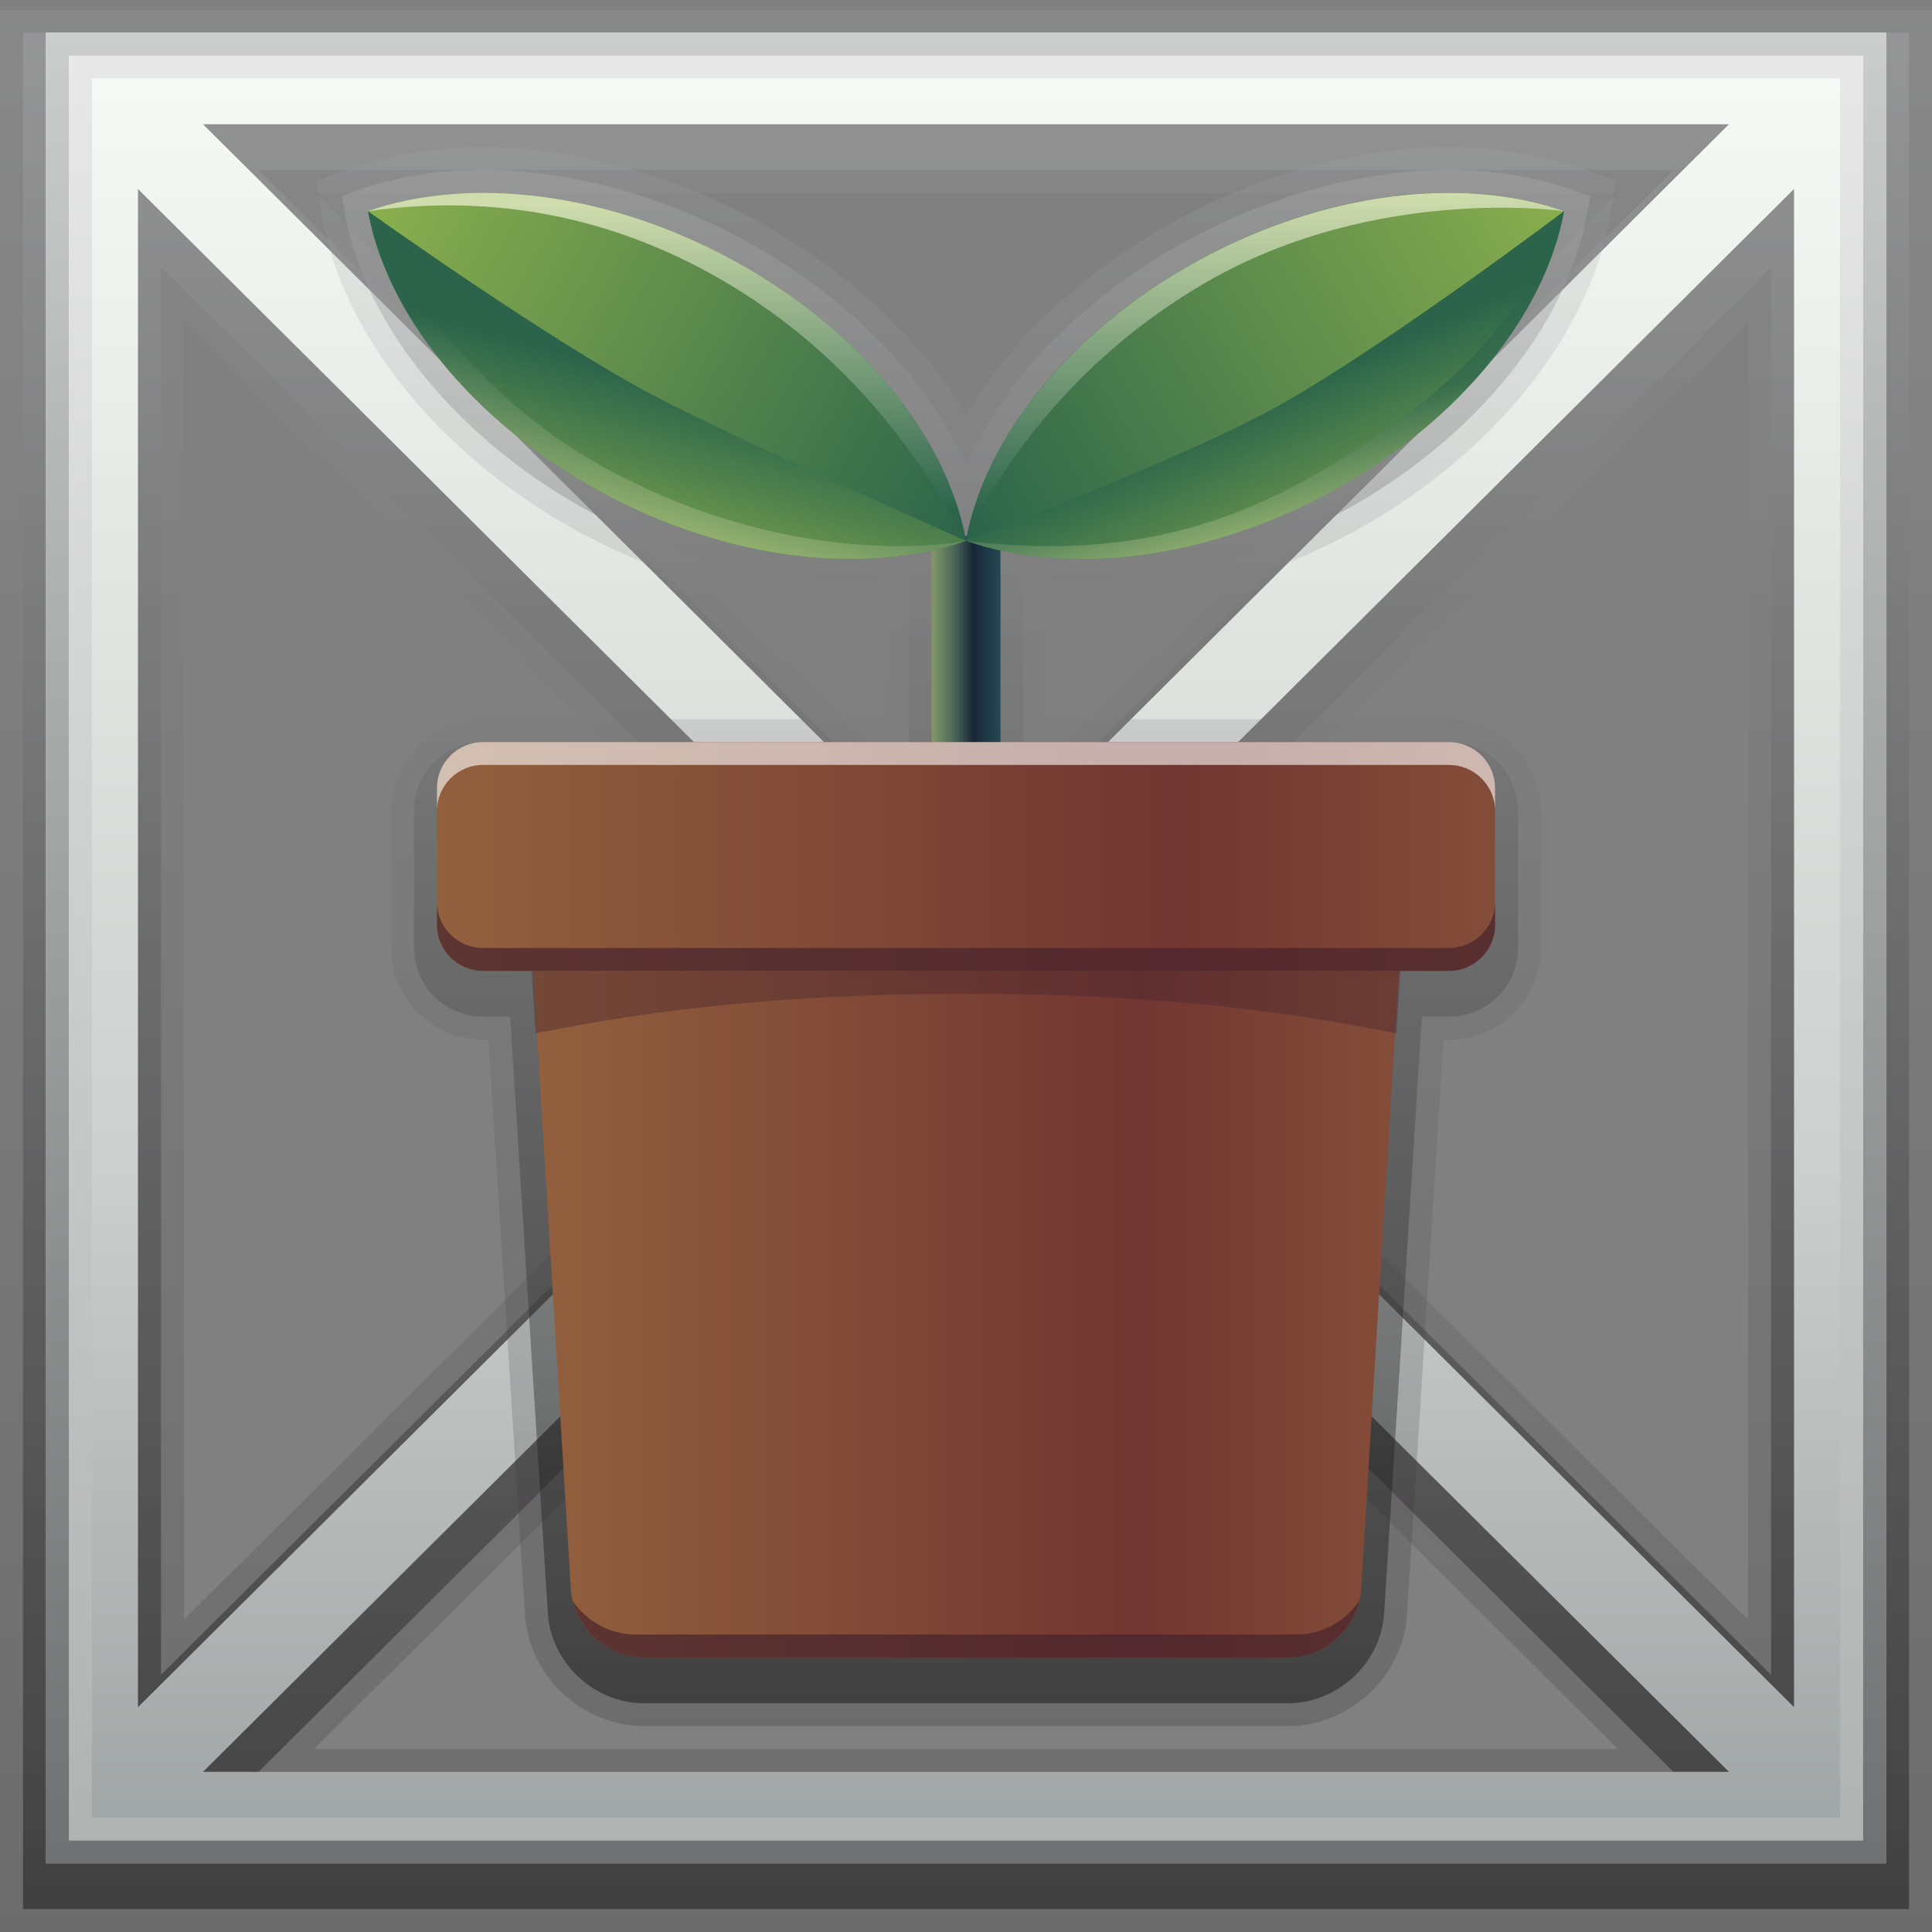 <?xml version="1.0" encoding="UTF-8"?>
<!DOCTYPE svg PUBLIC "-//W3C//DTD SVG 1.1 Tiny//EN" "http://www.w3.org/Graphics/SVG/1.1/DTD/svg11-tiny.dtd">
<svg baseProfile="tiny" height="60" viewBox="0 0 60 60" width="60" xmlns="http://www.w3.org/2000/svg" xmlns:xlink="http://www.w3.org/1999/xlink">
<rect x="0" y="0" width="60" height="60" fill="#808080" stroke="none"/>
<g>
<linearGradient gradientUnits="userSpaceOnUse" id="SVGID_1_" x1="30" x2="30" y1="0.388" y2="59.649">
<stop offset="0" style="stop-color:#A8A9AA"/>
<stop offset="1" style="stop-color:#222021"/>
</linearGradient>
<path d="M0,60V0.306h60V60H0z M50.246,54.316L30,34.174L9.754,54.316H50.246z M54.286,50.297  V10.011L34.04,30.152L54.286,50.297z M5.714,50.297L25.96,30.152L5.714,10.011V50.297z M30,26.133L50.246,5.991H9.754L30,26.133z" fill="url(#SVGID_1_)" fill-opacity="0.2" stroke-opacity="0.2"/>
<linearGradient gradientUnits="userSpaceOnUse" id="SVGID_2_" x1="30" x2="30" y1="1.097" y2="58.947">
<stop offset="0" style="stop-color:#AAABAC"/>
<stop offset="1" style="stop-color:#000000"/>
</linearGradient>
<path d="M0.714,59.29V1.017h58.573V59.29 M51.97,55.026L30,33.169L8.03,55.026H51.97z   M55.001,52.011V8.295L33.03,30.152L55.001,52.011z M5,52.011l21.97-21.858L5,8.295V52.011z M30,27.138L51.97,5.281H8.03L30,27.138z  " fill="url(#SVGID_2_)" fill-opacity="0.4" stroke-opacity="0.4"/>
<linearGradient gradientUnits="userSpaceOnUse" id="SVGID_3_" x1="30" x2="30" y1="1.095" y2="57.535">
<stop offset="0" style="stop-color:#F7FCF8"/>
<stop offset="0.624" style="stop-color:#CBCFCD"/>
<stop offset="1" style="stop-color:#9FA4A4"/>
</linearGradient>
<path d="M1.428,1.017v56.853h57.145V1.017H1.428z M27.98,29.442L4.285,53.018V5.869L27.98,29.442z   M6.305,3.859h47.39L30,27.433L6.305,3.859z M30,31.452l23.695,23.574H6.305L30,31.452z M32.021,29.442L55.715,5.869v47.148  L32.021,29.442z" fill="url(#SVGID_3_)"/>
<g>
<linearGradient gradientUnits="userSpaceOnUse" id="SVGID_4_" x1="30" x2="30" y1="4.57" y2="53.605">
<stop offset="0" style="stop-color:#A8A9AA"/>
<stop offset="1" style="stop-color:#222021"/>
</linearGradient>
<path d="M20,53.604c-1.924,0-3.583-1.555-3.698-3.462L15.17,32.285H15   c-1.576,0-2.856-1.276-2.856-2.843v-4.264c0-1.567,1.281-2.842,2.856-2.842H27.5v-3.604c-0.361,0.029-0.728,0.043-1.099,0.043   c-2.795,0-5.822-0.82-8.524-2.312c-4.18-2.304-7.19-6.002-7.856-9.653L9.806,5.62l1.147-0.402c1.227-0.43,2.592-0.647,4.056-0.647   c2.797,0,5.831,0.823,8.541,2.317c2.809,1.548,5.054,3.648,6.45,6.008c1.396-2.36,3.642-4.461,6.45-6.009   c2.709-1.494,5.743-2.317,8.54-2.317c1.464,0,2.829,0.218,4.056,0.647l1.149,0.402l-0.217,1.192   c-0.666,3.65-3.676,7.349-7.855,9.654c-2.703,1.49-5.73,2.31-8.523,2.31c-0.372,0-0.738-0.014-1.1-0.043v3.604h12.501   c1.575,0,2.855,1.275,2.855,2.842v4.264c0,1.567-1.28,2.843-2.855,2.843H44.83l-1.132,17.857c-0.115,1.907-1.773,3.462-3.698,3.462   H20z" fill="url(#SVGID_4_)" fill-opacity="0.2" stroke-opacity="0.2"/>
<linearGradient gradientUnits="userSpaceOnUse" id="SVGID_5_" x1="30" x2="30" y1="5.281" y2="52.896">
<stop offset="0" style="stop-color:#AAABAC"/>
<stop offset="1" style="stop-color:#000000"/>
</linearGradient>
<path d="M33.598,18.065c0.002,0,0.002,0,0.002,0c2.675,0,5.578-0.788,8.177-2.221   c3.998-2.204,6.871-5.714,7.499-9.159l0.107-0.596L48.81,5.888c-1.151-0.403-2.437-0.607-3.819-0.607   c-2.678,0-5.589,0.791-8.194,2.228C33.617,9.26,31.198,11.758,30,14.444c-1.199-2.687-3.617-5.185-6.795-6.936   c-2.607-1.438-5.518-2.228-8.195-2.228c-1.383,0-2.668,0.204-3.819,0.607l-0.573,0.201l0.107,0.596   c0.628,3.445,3.501,6.955,7.499,9.159c2.599,1.433,5.503,2.221,8.178,2.221c0.622,0,1.229-0.042,1.813-0.125v5.106H15   c-1.182,0-2.143,0.957-2.143,2.132v4.264c0,1.176,0.961,2.131,2.143,2.131h0.843L17.014,50.1c0.094,1.54,1.434,2.796,2.986,2.796   h20c1.553,0,2.893-1.256,2.986-2.796l1.171-18.526h0.844c1.181,0,2.143-0.955,2.143-2.131v-4.264c0-1.175-0.962-2.132-2.143-2.132   H31.785V17.94C32.37,18.023,32.976,18.065,33.598,18.065z" fill="url(#SVGID_5_)" fill-opacity="0.4" stroke-opacity="0.4"/>
<linearGradient gradientUnits="userSpaceOnUse" id="SVGID_6_" x1="43.367" x2="16.622" y1="39.747" y2="39.747">
<stop offset="0" style="stop-color:#844D38"/>
<stop offset="0.3" style="stop-color:#713631"/>
<stop offset="1" style="stop-color:#92603E"/>
</linearGradient>
<path d="M43.572,28.021H16.428l1.299,21.323c0.072,1.17,1.094,2.129,2.273,2.129h20   c1.18,0,2.201-0.959,2.273-2.129L43.572,28.021z" fill="url(#SVGID_6_)"/>
<path d="M40.272,50.762H19.728c-0.795,0-1.515-0.419-1.939-1.04c0.242,0.992,1.162,1.752,2.211,1.752   h20c1.05,0,1.97-0.76,2.212-1.752C41.788,50.343,41.068,50.762,40.272,50.762z" fill="#46232D" fill-opacity="0.7" stroke-opacity="0.7"/>
<path d="M30,30.864c6.11,0,10.076,0.573,13.367,1.227l0.205-3.359H16.428l0.205,3.359   C19.924,31.438,23.89,30.864,30,30.864z" fill="#46232D" fill-opacity="0.4" stroke-opacity="0.4"/>
<linearGradient gradientUnits="userSpaceOnUse" id="SVGID_7_" x1="28.87" x2="31.012" y1="21.27" y2="21.27">
<stop offset="0" style="stop-color:#869D67"/>
<stop offset="0.376" style="stop-color:#476358"/>
<stop offset="0.63" style="stop-color:#182637"/>
<stop offset="1" style="stop-color:#234851"/>
</linearGradient>
<rect fill="url(#SVGID_7_)" height="9.238" width="2.142" x="28.929" y="16.651"/>
<linearGradient gradientUnits="userSpaceOnUse" id="SVGID_8_" x1="46.43" x2="13.57" y1="26.599" y2="26.599">
<stop offset="0" style="stop-color:#844D38"/>
<stop offset="0.3" style="stop-color:#713631"/>
<stop offset="1" style="stop-color:#92603E"/>
</linearGradient>
<path d="M46.43,28.732c0,0.781-0.645,1.42-1.429,1.42H15c-0.785,0-1.429-0.639-1.429-1.42v-4.264   c0-0.782,0.644-1.421,1.429-1.421h30.001c0.784,0,1.429,0.64,1.429,1.421V28.732z" fill="url(#SVGID_8_)"/>
<path d="M45.001,29.442H15c-0.785,0-1.429-0.64-1.429-1.42v0.71c0,0.781,0.644,1.42,1.429,1.42   h30.001c0.784,0,1.429-0.639,1.429-1.42v-0.71C46.43,28.802,45.785,29.442,45.001,29.442z" fill="#46232D" fill-opacity="0.7" stroke-opacity="0.7"/>
<path d="M45.001,23.046H15c-0.785,0-1.429,0.64-1.429,1.421v0.71c0-0.781,0.644-1.421,1.429-1.421   h30.001c0.784,0,1.429,0.64,1.429,1.421v-0.71C46.43,23.686,45.785,23.046,45.001,23.046z" fill="#FFFFFF" fill-opacity="0.6" stroke-opacity="0.6"/>
<linearGradient gradientUnits="userSpaceOnUse" id="SVGID_9_" x1="10.418" x2="30.036" y1="5.904" y2="16.902">
<stop offset="0" style="stop-color:#8FB34D"/>
<stop offset="1" style="stop-color:#2B644B"/>
</linearGradient>
<path d="M22.858,8.13c-3.974-2.19-8.299-2.669-11.43-1.572c0.57,3.138,3.167,6.474,7.142,8.665   c3.973,2.19,8.299,2.669,11.43,1.572C29.429,13.657,26.833,10.32,22.858,8.13z" fill="url(#SVGID_9_)"/>
<linearGradient gradientUnits="userSpaceOnUse" id="SVGID_10_" x1="42.115" x2="39.538" y1="18.214" y2="12.261">
<stop offset="0" style="stop-color:#8FB34D"/>
<stop offset="1" style="stop-color:#2B644B"/>
</linearGradient>
<path d="M37.142,8.13c3.974-2.19,8.299-2.669,11.43-1.572c-0.569,3.138-3.167,6.474-7.142,8.665   c-3.973,2.19-8.299,2.669-11.43,1.572C30.571,13.657,33.167,10.32,37.142,8.13z" fill="url(#SVGID_10_)"/>
<linearGradient gradientUnits="userSpaceOnUse" id="SVGID_11_" x1="18.885" x2="20.657" y1="18.173" y2="11.88">
<stop offset="0" style="stop-color:#8FB34D"/>
<stop offset="1" style="stop-color:#2B644B"/>
</linearGradient>
<path d="M18.57,15.223c3.973,2.19,8.299,2.669,11.43,1.572c0,0-7.308-3.236-9.777-4.551   c-3.304-1.759-8.794-5.685-8.794-5.685C11.999,9.696,14.596,13.032,18.57,15.223z" fill="url(#SVGID_11_)"/>
<linearGradient gradientUnits="userSpaceOnUse" id="SVGID_12_" x1="48.804" x2="29.483" y1="4.137" y2="15.729">
<stop offset="0" style="stop-color:#8FB34D"/>
<stop offset="1" style="stop-color:#2B644B"/>
</linearGradient>
<path d="M37.142,8.13c-3.975,2.19-6.57,5.527-7.142,8.665c0,0,6.843-2.558,9.867-4.285   c3.393-1.937,8.704-5.952,8.704-5.952C45.44,5.461,41.115,5.94,37.142,8.13z" fill="url(#SVGID_12_)"/>
<linearGradient gradientUnits="userSpaceOnUse" id="SVGID_13_" x1="20.714" x2="20.714" y1="6.366" y2="15.877">
<stop offset="0" style="stop-color:#CFDCAD"/>
<stop offset="1" style="stop-color:#2B644B"/>
</linearGradient>
<path d="M22.858,8.13c-3.974-2.19-8.299-2.669-11.43-1.572c3.953-0.562,7.701,0.2,11.083,2.193   c3.334,1.965,5.657,4.691,7.488,8.043C29.429,13.657,26.833,10.32,22.858,8.13z" fill="url(#SVGID_13_)"/>
<linearGradient gradientUnits="userSpaceOnUse" id="SVGID_14_" x1="39.286" x2="39.286" y1="6.069" y2="16.065">
<stop offset="0" style="stop-color:#CFDCAD"/>
<stop offset="1" style="stop-color:#2B644B"/>
</linearGradient>
<path d="M37.487,8.751c5.281-3.037,11.084-2.193,11.084-2.193C45.44,5.461,41.115,5.94,37.142,8.13   c-3.975,2.19-6.57,5.527-7.142,8.665C30,16.794,31.95,11.937,37.487,8.751z" fill="url(#SVGID_14_)"/>
<linearGradient gradientUnits="userSpaceOnUse" id="SVGID_15_" x1="18.885" x2="20.657" y1="18.173" y2="11.88">
<stop offset="0" style="stop-color:#8FB34D"/>
<stop offset="0.23" style="stop-color:#C2D090"/>
<stop offset="1" style="stop-color:#2B644B"/>
</linearGradient>
<path d="M18.916,14.601c-5.35-2.86-7.487-8.042-7.487-8.042   c0.57,3.138,3.167,6.474,7.142,8.665c3.973,2.19,8.299,2.669,11.43,1.572C30,16.794,25,17.854,18.916,14.601z" fill="url(#SVGID_15_)" fill-opacity="0.6" stroke-opacity="0.6"/>
<linearGradient gradientUnits="userSpaceOnUse" id="SVGID_16_" x1="40.846" x2="39.693" y1="17.797" y2="13.275">
<stop offset="0" style="stop-color:#8FB34D"/>
<stop offset="0.23" style="stop-color:#C2D090"/>
<stop offset="1" style="stop-color:#2B644B"/>
</linearGradient>
<path d="M41.085,14.601c-3.312,1.95-6.667,2.734-11.085,2.194   c3.131,1.097,7.457,0.618,11.43-1.572c3.975-2.19,6.572-5.527,7.142-8.665C47.307,9.783,45.313,12.11,41.085,14.601z" fill="url(#SVGID_16_)" fill-opacity="0.6" stroke-opacity="0.6"/>
</g>
<linearGradient gradientUnits="userSpaceOnUse" id="SVGID_17_" x1="30" x2="30" y1="1.095" y2="57.535">
<stop offset="0" style="stop-color:#CBCDCC"/>
<stop offset="1" style="stop-color:#6F7172"/>
</linearGradient>
<path d="M1.428,1.017v56.853h57.145V1.017H1.428z M57.858,57.157H2.142V1.727h55.716V57.157z" fill="url(#SVGID_17_)"/>
<linearGradient gradientUnits="userSpaceOnUse" id="SVGID_18_" x1="30" x2="30" y1="1.806" y2="57.121">
<stop offset="0" style="stop-color:#E7E8E7"/>
<stop offset="1" style="stop-color:#AFB3B2"/>
</linearGradient>
<path d="M2.142,1.727v55.43h55.716V1.727H2.142z M57.144,56.447H2.856V2.438h54.287V56.447z" fill="url(#SVGID_18_)"/>
</g>
</svg>

